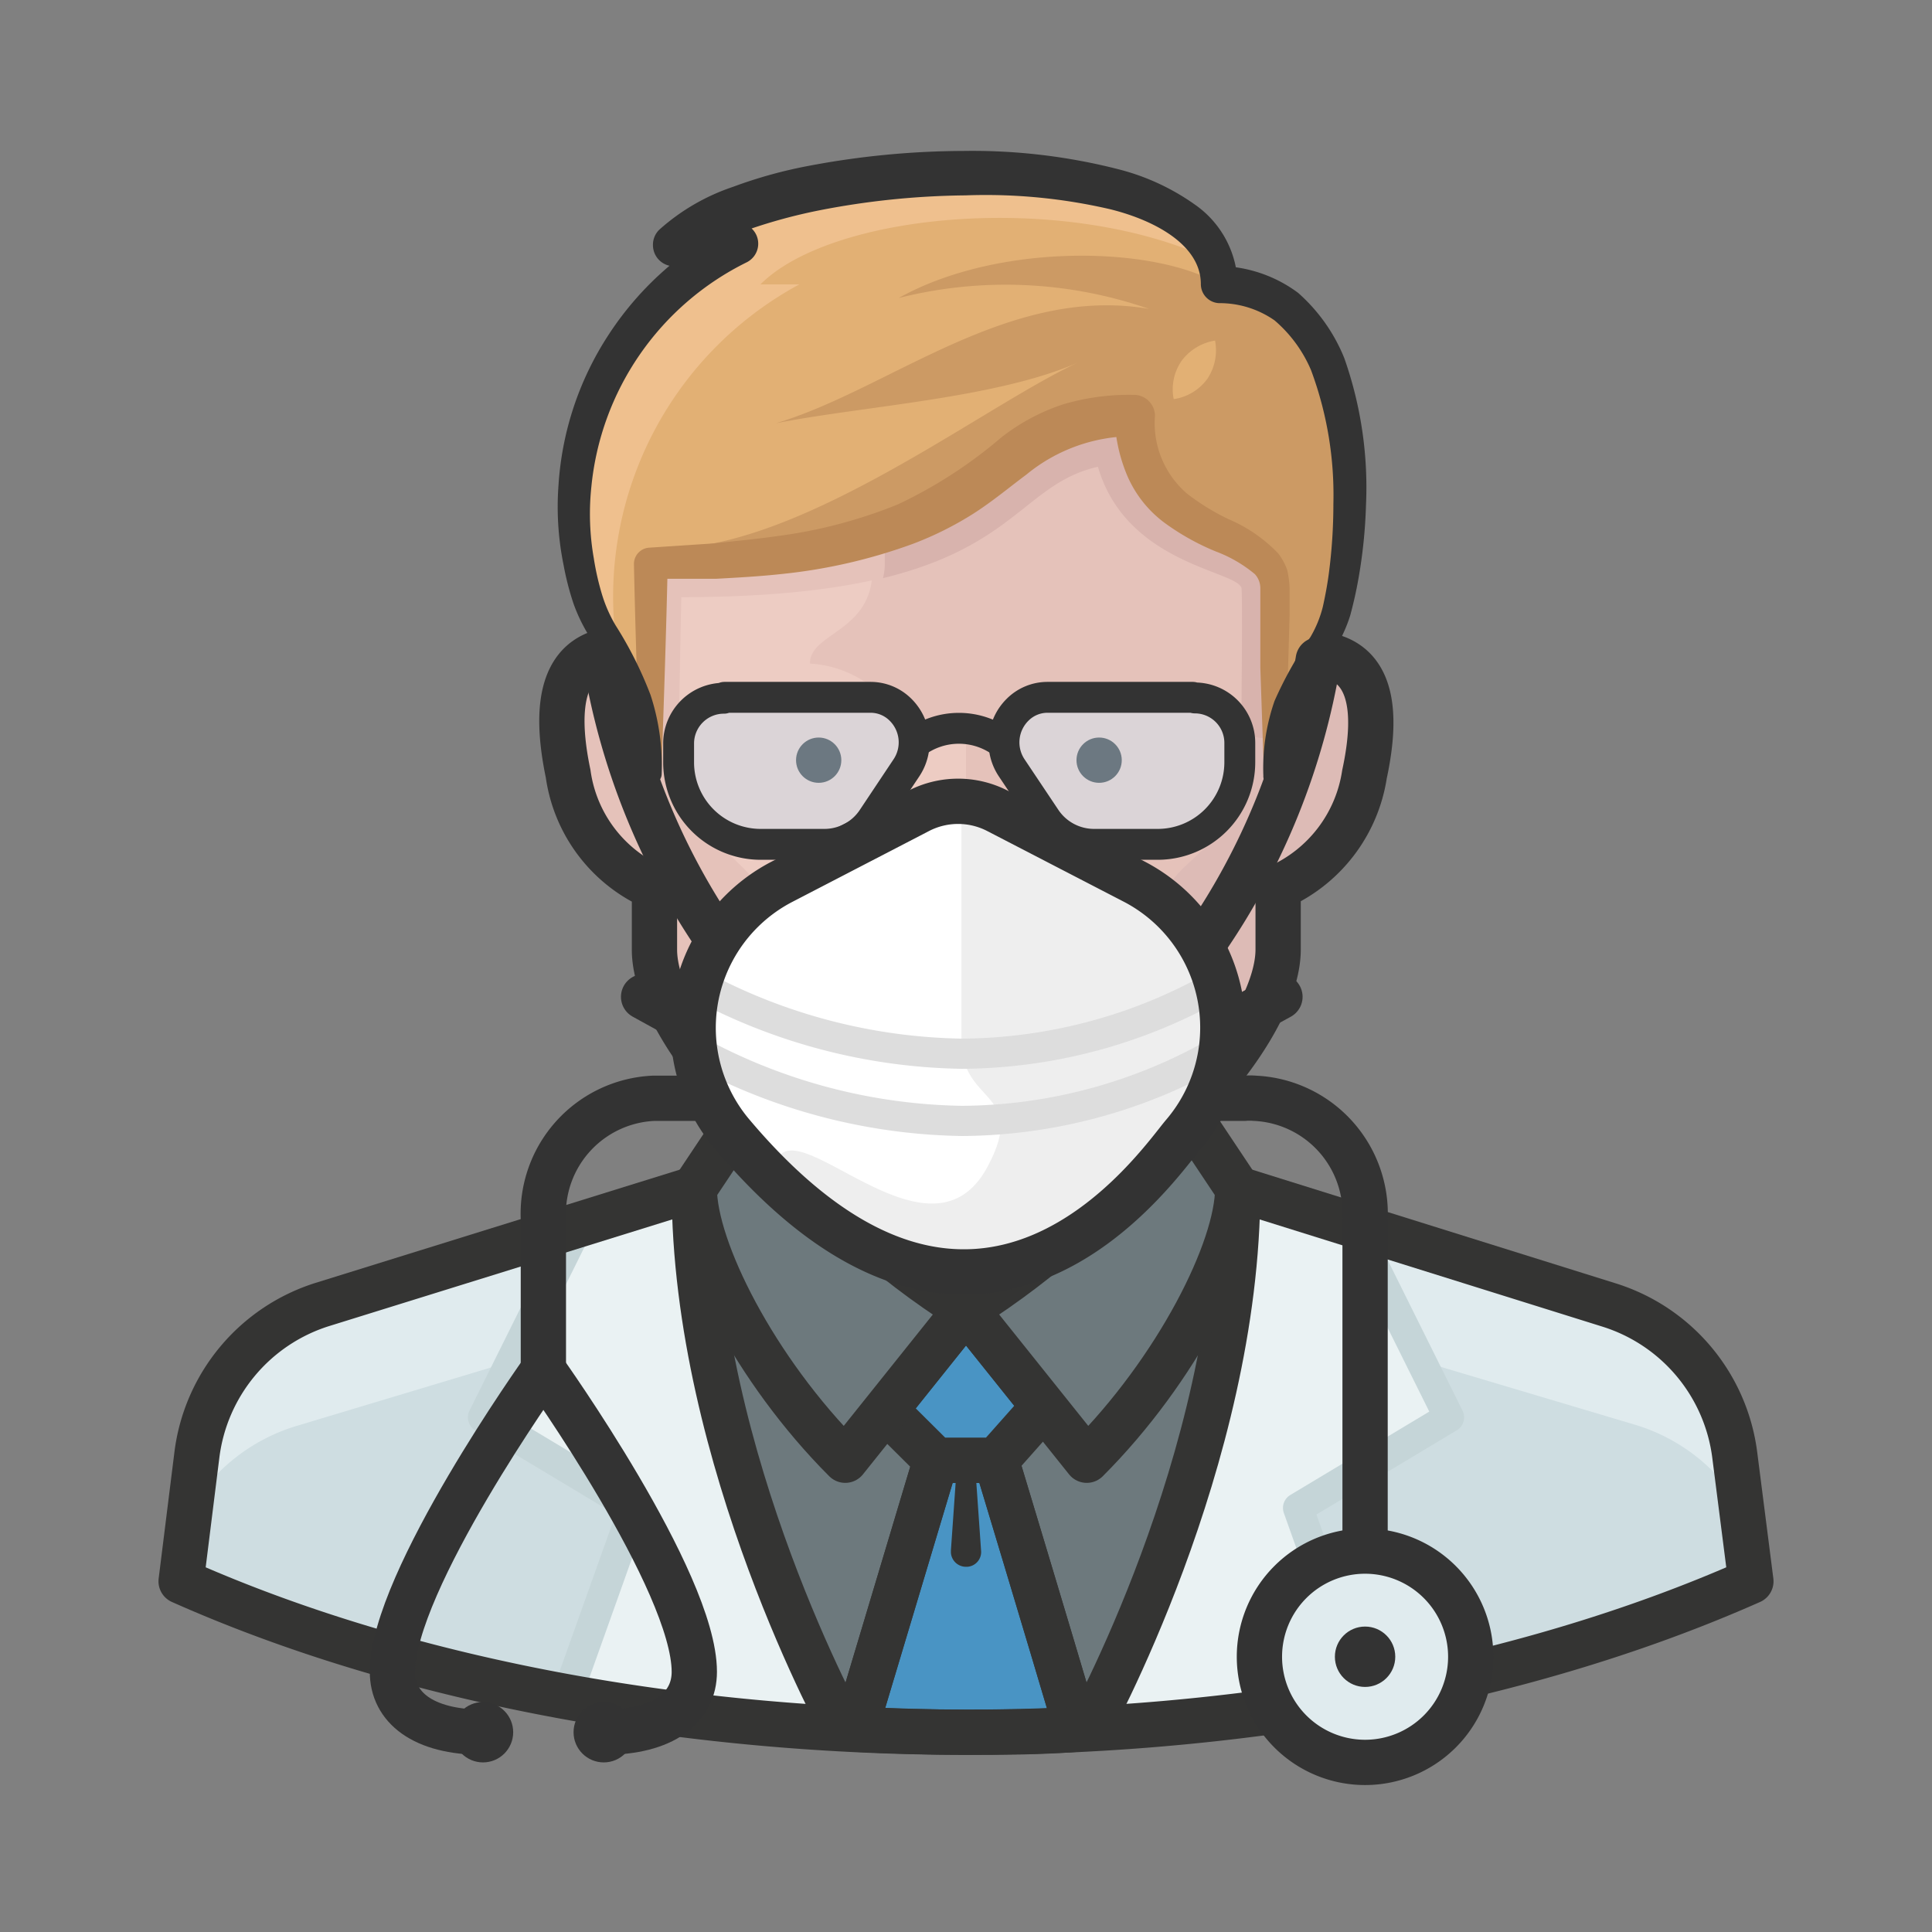 <?xml version="1.0" ?><svg height="64" viewBox="0 0 64 64" width="64" xmlns="http://www.w3.org/2000/svg"><rect x="0" y="0" width="64" height="64" fill="#808080" stroke="none"/><title/><g data-name="set-016@doctor-white-male" id="ae0261e7-e536-4a5d-8064-747271ff8f22"><g data-name="doctor-white-male" id="a9a29015-9638-4ce6-ac25-f2401cfa6bb5"><g data-name="doctor-white-male-2" id="b56f9025-ecfc-4ec7-9bee-65ab503a64ea"><g data-name="Icons" id="a5f7c93c-39bb-458d-bba5-efbba9ca2e53"><path d="M53.31,43.222,41,39.382H23l-12.31,3.85a6,6,0,0,0-4.16,5L6,52.382c7.89,3.5,17.36,5,26,5s18.11-1.49,26-5l-.52-4.17A6,6,0,0,0,53.31,43.222Z" fill="#e0ebee"/><path d="M58,52.382,57.71,50a6.132,6.132,0,0,0-3.57-2.81l-12.79-3.81H22.65L9.87,47.222A6.157,6.157,0,0,0,6.3,50L6,52.382c7.89,3.5,17.36,5,26,5S50.11,55.882,58,52.382Z" fill="#cedde1"/><path d="M27.94,57.252c-.58-1.07-4.94-9.47-4.94-17.87h0l-3.83,1.2L16,47l5,3-2.24,6.24A71.808,71.808,0,0,0,27.94,57.252Z" fill="#eaf2f3"/><polyline fill="none" points="19.17 40.572 16 46.952 21 49.952 18.77 56.202" stroke="#c5d5d8" stroke-linejoin="round"/><path d="M36.06,57.252c.58-1.07,4.94-9.47,4.94-17.87h0l3.83,1.2L48,47l-5,3,2.24,6.24A71.808,71.808,0,0,1,36.06,57.252Z" fill="#eaf2f3"/><polyline fill="none" points="44.83 40.572 48 46.952 43 49.952 45.23 56.202" stroke="#c5d5d8" stroke-linejoin="round"/><path d="M36,57.372s5-9,5-18H23c0,9,5,18,5,18" fill="#6d797d" stroke="#343433" stroke-linejoin="round" stroke-width="1.5"/><polygon fill="#e5c2ba" points="37.97 42.392 31.97 47.382 25.97 42.392 25.97 35.392 37.97 35.392 37.97 42.392"/><path d="M32,57.382c1.21,0,2.44,0,3.67-.1C34.7,54,33,48.372,33,48.372H31l-2.67,8.91C29.56,57.342,30.79,57.382,32,57.382Z" fill="#4994c4" stroke="#343433" stroke-linejoin="round" stroke-width="1.5"/><path d="M35.67,57.282C34.7,54,33,48.372,33,48.372H31l-2.67,8.91" fill="none" stroke="#343433" stroke-miterlimit="10" stroke-width="1.5"/><path d="M32.29,48.372l.21,3a.49.49,0,0,1-.448.529H32.03a.5.5,0,0,1-.53-.468v-.072l.21-3a.291.291,0,0,1,.309-.27h0A.31.31,0,0,1,32.29,48.372Z" fill="#343433"/><polygon fill="#4994c4" points="32 43.372 29.33 46.712 31 48.372 33 48.372 34.58 46.592 32 43.372" stroke="#343433" stroke-linejoin="round" stroke-width="1.5"/><path d="M25,36.372s1.53,3.51,7,7l-4,5c-3-3-5-7-5-9Z" fill="#6d797d" stroke="#343433" stroke-linejoin="round" stroke-width="1.5"/><path d="M39,36.372s-1.53,3.51-7,7l4,5c3-3,5-7,5-9Z" fill="#6d797d" stroke="#343433" stroke-linejoin="round" stroke-width="1.5"/><path d="M41,39.382l12.31,3.85a6,6,0,0,1,4.16,5l.53,4.15c-7.89,3.5-17.36,5-26,5s-18.11-1.49-26-5l.52-4.17a6,6,0,0,1,4.16-5L23,39.382" fill="none" stroke="#343433" stroke-linejoin="round" stroke-width="1.5"/><path d="M18,45.382s5,7,5,10c0,1.17-1,2-3,2" fill="none" stroke="#333" stroke-linejoin="round" stroke-width="1.5"/><path d="M16,57.382c-2,0-3-.83-3-2,0-3,5-10,5-10" fill="none" stroke="#333" stroke-linejoin="round" stroke-width="1.5"/><path d="M45.22,51.382v-11a3.83,3.83,0,0,0-3.65-4,2.045,2.045,0,0,0-.35,0h-2" fill="none" stroke="#333" stroke-linejoin="round" stroke-width="1.5"/><path d="M18,46.382v-6a3.83,3.83,0,0,1,3.65-4H25" fill="none" stroke="#333" stroke-linejoin="round" stroke-width="1.5"/><path d="M48.72,54.882a3.5,3.5,0,1,1-3.5-3.5A3.5,3.5,0,0,1,48.72,54.882Z" fill="#e0ebee"/><circle cx="45.22" cy="54.882" fill="#333" r="1"/><path d="M48.72,54.882a3.5,3.5,0,1,1-3.5-3.5A3.5,3.5,0,0,1,48.72,54.882Z" fill="none" stroke="#333" stroke-linejoin="round" stroke-width="1.5"/><circle cx="16" cy="57.382" fill="#333" r="1"/><circle cx="20" cy="57.382" fill="#333" r="1"/><polyline fill="none" points="25.97 37.952 25.97 35.392 37.97 35.392 37.97 38.022" stroke="#333" stroke-linejoin="round" stroke-width="1.5"/><path d="M32,40.2a8.359,8.359,0,0,1-3.5-.54c-3.41-1.82-6.82-5.81-6.82-8.2V29.4a4.838,4.838,0,0,1-2.86-3.77c-.47-2.25-.25-4.13,1.85-4.13v-3c0-5.16,3.16-10.32,11.36-10.32s11.34,5.31,11.34,10.47v3c2.07,0,2.31,1.77,1.83,4a4.89,4.89,0,0,1-2.86,3.74v2.06c0,2.4-3.38,6.39-6.82,8.2A8.64,8.64,0,0,1,32,40.2Z" fill="#edccc3"/><path d="M43.36,21.652v-3c0-5.16-3.14-10.47-11.34-10.47a16.749,16.749,0,0,0-3.12.29v10.41c0,2.06-2.07,2.06-2.07,3.1a3.681,3.681,0,0,1,3.1,2.07h1.55a.52.52,0,0,1,.52.52v1.78a1.48,1.48,0,0,0,.61,1.21,1,1,0,0,1-.61,1.87c-.76,0-.64-.52-1.68-.52a1.093,1.093,0,0,0-.88.47.209.209,0,0,0,0,.23.259.259,0,0,0,.19.13c1.65.06,1,.62,2.38.64v4.51a.52.52,0,0,0,.52.52h0a1.55,1.55,0,1,1,0,3.1H31a2,2,0,0,0-1.91,1.34A8.651,8.651,0,0,0,32,40.2a8.359,8.359,0,0,0,3.5-.54c3.45-1.81,6.82-5.8,6.82-8.2v-2.07a4.867,4.867,0,0,0,2.86-3.74C45.67,23.412,45.42,21.652,43.36,21.652Z" fill="#e5c2ba"/><path d="M41.33,23.642V25.9a2,2,0,0,1-.65,1.47l-1.38,1.29A4,4,0,0,0,38,31.6V38c2.42-2,4.34-4.72,4.34-6.52V29.4a4.867,4.867,0,0,0,2.86-3.74c.49-2.25.24-4-1.83-4A2.11,2.11,0,0,0,41.33,23.642Z" fill="#ddbbb6"/><path d="M43.68,21.692c-.107,0-.213,0-.32,0v-3c0-5.16-3.14-10.47-11.34-10.47s-11.36,5.1-11.36,10.26v3a2.21,2.21,0,0,0-.38.05,11.751,11.751,0,0,1,1.21,2.92c.08.38,1,.58,1,.18,0-1.27.08-4.85.08-4.85,11.12,0,10.59-3.6,13.82-4.35.93,3.2,4.52,3.43,4.75,4,0-.1.36,4.26.37,4.37a.719.719,0,0,0,.65.65,15.4,15.4,0,0,1,1.52-2.77Z" fill="#e5c2ba"/><path d="M43.68,21.692c-.107,0-.213,0-.32,0v-3c0-5.16-3.14-10.47-11.34-10.47a16.3,16.3,0,0,0-2.71.22v10.27a2.036,2.036,0,0,1-.06.44c4.4-1.07,4.75-3.15,7.12-3.69.93,3.2,4.52,3.43,4.75,4,.05-.1,0,4.51,0,4.61,0,.34.63.38,1,.4a15.4,15.4,0,0,1,1.52-2.77Z" fill="#d8b3ad"/><path d="M24.61,28.742l-1.34-1.31a2.09,2.09,0,0,1-.63-1.49v-1.76c0-.29-.5-2.69-2-2.69-2.1,0-2.32,1.88-1.85,4.13a4.851,4.851,0,0,0,2.86,3.77v2.07c0,1.76,1.85,4.38,4.19,6.37V31.7A4.13,4.13,0,0,0,24.61,28.742Z" fill="#e5c2ba"/><path d="M33.41,32.352a2.855,2.855,0,0,0-1.22.14.635.635,0,0,1-.43,0,3,3,0,0,0-1.22-.14c-.69.1-.76.54-2.16,1.3l1.23.76a2.344,2.344,0,0,0,1.31.42h2.13a2.344,2.344,0,0,0,1.31-.42l1.27-.73C34.24,32.922,34.1,32.452,33.41,32.352Z" fill="#ddbab6"/><path d="M35.63,33.812a3.5,3.5,0,0,1-1-.07,6.157,6.157,0,0,0-.88-.2,5.432,5.432,0,0,0-1.73.19h-.13a6.006,6.006,0,0,0-1.72-.18,6.6,6.6,0,0,0-.88.18,3.424,3.424,0,0,1-1,.05.14.14,0,0,1-.13-.149h0a.141.141,0,0,1,.13-.13,4.827,4.827,0,0,0,.86-.16,8.079,8.079,0,0,1,.9-.28,4.762,4.762,0,0,1,1.92.09h-.12a5.017,5.017,0,0,1,1.93-.07,10.013,10.013,0,0,0,1.77.46.13.13,0,0,1,.13.13v.01A.119.119,0,0,1,35.63,33.812Z" fill="#af8582"/><path d="M29.47,29.852a2.331,2.331,0,0,1,1.26.38h0a2.279,2.279,0,0,0,2.53,0h0a2.348,2.348,0,0,1,1.26-.38" fill="none" stroke="#af8582" stroke-linecap="round" stroke-miterlimit="10" stroke-width="0.75"/><path d="M20.47,18.182v3.38a1.3,1.3,0,0,1,1.29.71v-2.8c0-7.59,3.45-11.23,13.06-11.49a11.747,11.747,0,0,1,2.77.19,13.894,13.894,0,0,0-5.76-1C23.87,7.082,20.47,11.622,20.47,18.182Z" fill="#545250"/><path d="M32,40.2a8.359,8.359,0,0,1-3.5-.54c-3.41-1.82-6.82-5.81-6.82-8.2V29.4a4.838,4.838,0,0,1-2.86-3.77c-.47-2.25-.25-4.13,1.85-4.13v-3c0-5.16,3.16-10.32,11.36-10.32s11.34,5.31,11.34,10.47v3c2.07,0,2.31,1.77,1.83,4a4.89,4.89,0,0,1-2.86,3.74v2.06c0,2.4-3.38,6.39-6.82,8.2A8.64,8.64,0,0,1,32,40.2Z" fill="none" stroke="#333" stroke-linecap="round" stroke-linejoin="round" stroke-width="1.5"/><path d="M40.39,9.422c0-5.16-15.06-4.25-18.06-1.29H24.4A9.83,9.83,0,0,0,19.5,20c.54,1.58,2.07,2.58,2.07,5.68v-7c12.54-.07,10.32-4.89,16-4.89,0,4.39,4.65,3.55,4.65,5.68v6.19c0-3.1,1.52-3.59,2.07-5.38C45.05,17.362,45.3,9.422,40.39,9.422Z" fill="#e2b074"/><path d="M40.39,9.422c-2.08-1.26-7.27-1.42-10.62.45a14.467,14.467,0,0,1,8.29.36c-4.67-.8-8.62,2.68-12.36,3.79,2.91-.58,7.49-.83,10.18-2.09-3.08,1.35-9.18,6.21-13.81,6.24,10.27.29,10.26-3.47,15.48-4.36,0,4.39,4.65,3.55,4.65,5.68v6.19c0-3.1,1.52-3.59,2.07-5.38C45.05,17.362,45.3,9.422,40.39,9.422Z" fill="#cc9a64"/><path d="M22.33,8.132H24.4A9.83,9.83,0,0,0,19.5,20a10.274,10.274,0,0,0,1,1.87,11.761,11.761,0,0,1,5.98-12.45H25.19c2.42-2.42,10.27-3.1,15.11-.74C38.88,4.362,25.17,5.332,22.33,8.132Z" fill="#efc08e"/><path d="M40.25,11.282a1.7,1.7,0,0,1-.25,1.26,1.677,1.677,0,0,1-1.12.68,1.663,1.663,0,0,1,.27-1.28A1.723,1.723,0,0,1,40.25,11.282Z" fill="#e2b074"/><path d="M21.21,25.692c-.08-2.33-.16-4.65-.21-7a.54.54,0,0,1,.51-.55h0L23.66,18c.69-.08,1.39-.14,2.08-.24a16.143,16.143,0,0,0,4-1.05,15.278,15.278,0,0,0,3.43-2.22A6.742,6.742,0,0,1,35.2,13.4a7.659,7.659,0,0,1,2.34-.32.7.7,0,0,1,.72.68v.01h0a3.078,3.078,0,0,0,1.06,2.58,7.552,7.552,0,0,0,1.38.85,4.944,4.944,0,0,1,1.64,1.13,1.962,1.962,0,0,1,.3.55,3.278,3.278,0,0,1,.08.6v.88l-.05,1.76-.12,3.52a.339.339,0,0,1-.35.33h0a.35.35,0,0,1-.33-.33l-.12-3.52v-2.64a.689.689,0,0,0-.18-.46,4.447,4.447,0,0,0-1.29-.75,8.034,8.034,0,0,1-1.66-.92,3.82,3.82,0,0,1-1.29-1.62,5.383,5.383,0,0,1-.41-2l.72.72A5.572,5.572,0,0,0,34,15.722c-.54.4-1.11.88-1.75,1.29a11.054,11.054,0,0,1-2,1,17.888,17.888,0,0,1-4.33,1c-.73.08-1.45.12-2.18.16H21.57l.55-.55c-.05,2.33-.13,4.65-.21,7a.339.339,0,0,1-.35.33h0A.33.33,0,0,1,21.21,25.692Z" fill="#bc8957"/><path d="M41.85,25.692a6.781,6.781,0,0,1,.37-2.47,12.535,12.535,0,0,1,1.19-2.12,3.777,3.777,0,0,0,.41-1c.08-.36.15-.73.2-1.11a17.684,17.684,0,0,0,.15-2.3,11.847,11.847,0,0,0-.74-4.43,4.461,4.461,0,0,0-1.21-1.65,3.183,3.183,0,0,0-1.84-.57h0a.63.63,0,0,1-.6-.63c0-1.29-1.51-2.11-3-2.48a18.236,18.236,0,0,0-4.8-.46,26.351,26.351,0,0,0-4.86.5,17.7,17.7,0,0,0-2.32.63,5.8,5.8,0,0,0-1.93,1l-.5-1.22h2.06a.69.69,0,0,1,.3,1.31,9.3,9.3,0,0,0-5.14,7.43,8.518,8.518,0,0,0,.08,2.37,8.837,8.837,0,0,0,.26,1.16,4.661,4.661,0,0,0,.46,1.06,12.8,12.8,0,0,1,1.16,2.31,7.53,7.53,0,0,1,.37,2.61.345.345,0,0,1-.69,0,6.753,6.753,0,0,0-.44-2.33,12.726,12.726,0,0,0-1.2-2.12A5.517,5.517,0,0,1,19,20a9.248,9.248,0,0,1-.33-1.28,9.631,9.631,0,0,1-.17-2.63,10.291,10.291,0,0,1,1.66-5,10.476,10.476,0,0,1,3.93-3.57l.31,1.3H22.34a.7.7,0,0,1-.71-.69v-.01a.691.691,0,0,1,.22-.52,7,7,0,0,1,2.43-1.41,15.4,15.4,0,0,1,2.53-.7A27.907,27.907,0,0,1,31.92,5a19.5,19.5,0,0,1,5.18.62,7.6,7.6,0,0,1,2.5,1.17A3.3,3.3,0,0,1,41,9.442l-.63-.63A4.486,4.486,0,0,1,43,9.7a5.749,5.749,0,0,1,1.53,2.16,12.876,12.876,0,0,1,.72,4.88,16.654,16.654,0,0,1-.25,2.43c-.07.4-.16.8-.27,1.21a4.9,4.9,0,0,1-.55,1.18,13.051,13.051,0,0,0-1.22,2,6.073,6.073,0,0,0-.42,2.18.35.35,0,0,1-.35.34A.37.37,0,0,1,41.85,25.692Z" fill="#333"/><path d="M30.31,24.612a2.421,2.421,0,0,1,2.91,0" fill="none" stroke="#333" stroke-miterlimit="10" stroke-width="1.023"/><path d="M24,23.1h4.83a1.4,1.4,0,0,1,1,.41,1.52,1.52,0,0,1,.2,1.92l-1.12,1.68a1.918,1.918,0,0,1-1.6.86H25.2a2.719,2.719,0,0,1-2.72-2.69v-.65a1.5,1.5,0,0,1,1.5-1.5h0Z" fill="#dbd4d7"/><path d="M39.51,23.1h-4.8a1.4,1.4,0,0,0-1,.41,1.52,1.52,0,0,0-.2,1.92l1.13,1.69a1.936,1.936,0,0,0,1.6.85h2.11a2.72,2.72,0,0,0,2.72-2.72h0v-.64a1.49,1.49,0,0,0-1.49-1.49h0Z" fill="#dbd4d7"/><path d="M24,23.1h4.83a1.4,1.4,0,0,1,1,.41,1.52,1.52,0,0,1,.2,1.92l-1.12,1.68a1.918,1.918,0,0,1-1.6.86H25.2a2.719,2.719,0,0,1-2.72-2.69v-.65a1.5,1.5,0,0,1,1.5-1.5h0Z" fill="none" stroke="#333" stroke-linejoin="round" stroke-width="1.023"/><path d="M39.51,23.1h-4.8a1.4,1.4,0,0,0-1,.41,1.52,1.52,0,0,0-.2,1.92l1.13,1.69a1.936,1.936,0,0,0,1.6.85h2.11a2.72,2.72,0,0,0,2.72-2.72h0v-.64a1.49,1.49,0,0,0-1.49-1.49h0Z" fill="none" stroke="#333" stroke-linejoin="round" stroke-width="1.023"/><circle cx="27.12" cy="25.182" fill="#6c7881" r="0.75"/><circle cx="36.41" cy="25.182" fill="#6c7881" r="0.75"/></g></g></g></g><g data-name="set-016@surgeon-white-male" id="a9322e53-a6b4-406b-a8ee-27c244e2f832"><path d="M37.563,29.2A5.449,5.449,0,0,1,39.2,37.581c-.853,1-6.729,9.733-14.949-.012a5.451,5.451,0,0,1,1.653-8.36l4.526-2.346a2.847,2.847,0,0,1,2.618,0Z" fill="#fff"/><path d="M23.8,31.16a22.894,22.894,0,0,1-3.745-9.3" fill="#fff" stroke="#333" stroke-linecap="round" stroke-linejoin="round" stroke-width="1.5"/><path d="M39.924,31.16a22.894,22.894,0,0,0,3.745-9.3" fill="#fff" stroke="#333" stroke-linecap="round" stroke-linejoin="round" stroke-width="1.5"/><line fill="#fff" stroke="#333" stroke-linecap="round" stroke-linejoin="round" stroke-width="1.5" x1="22.962" x2="21.32" y1="33.925" y2="33.021"/><line fill="#fff" stroke="#333" stroke-linecap="round" stroke-linejoin="round" stroke-width="1.5" x1="40.758" x2="42.4" y1="33.925" y2="33.021"/><path d="M37.563,29.2l-4.514-2.34a2.847,2.847,0,0,0-2.618,0l-4.526,2.346a5.4,5.4,0,0,0-2.773,3.523,5.452,5.452,0,0,0,1.12,2.173c8.22,9.745,14.1,1.013,14.949.012a5.437,5.437,0,0,0,1.137-2.189A5.406,5.406,0,0,0,37.563,29.2Z" fill="#fff"/><path d="M37.563,29.2l-4.514-2.34a2.824,2.824,0,0,0-1.179-.3l-.02-.009v7.984c.035,2.06,2.2,1.609.865,4.11-2.047,3.841-7.082-2.89-7.082.41-.016.116,2.957,2.092,2.947,2.2,5.9,3.073,9.927-2.861,10.621-3.676A5.449,5.449,0,0,0,37.563,29.2Z" fill="#eee"/><path d="M23.156,32.633a19,19,0,0,0,8.714,2.273,17.259,17.259,0,0,0,8.444-2.273" fill="none" stroke="#ddd" stroke-miterlimit="10"/><path d="M23.156,34.859a19,19,0,0,0,8.714,2.273,17.259,17.259,0,0,0,8.444-2.273" fill="none" stroke="#ddd" stroke-miterlimit="10"/><path d="M37.563,29.2A5.449,5.449,0,0,1,39.2,37.581c-.853,1-6.729,9.733-14.949-.012a5.451,5.451,0,0,1,1.653-8.36l4.526-2.346a2.847,2.847,0,0,1,2.618,0Z" fill="none" stroke="#333" stroke-linejoin="round" stroke-width="1.5"/></g></svg>